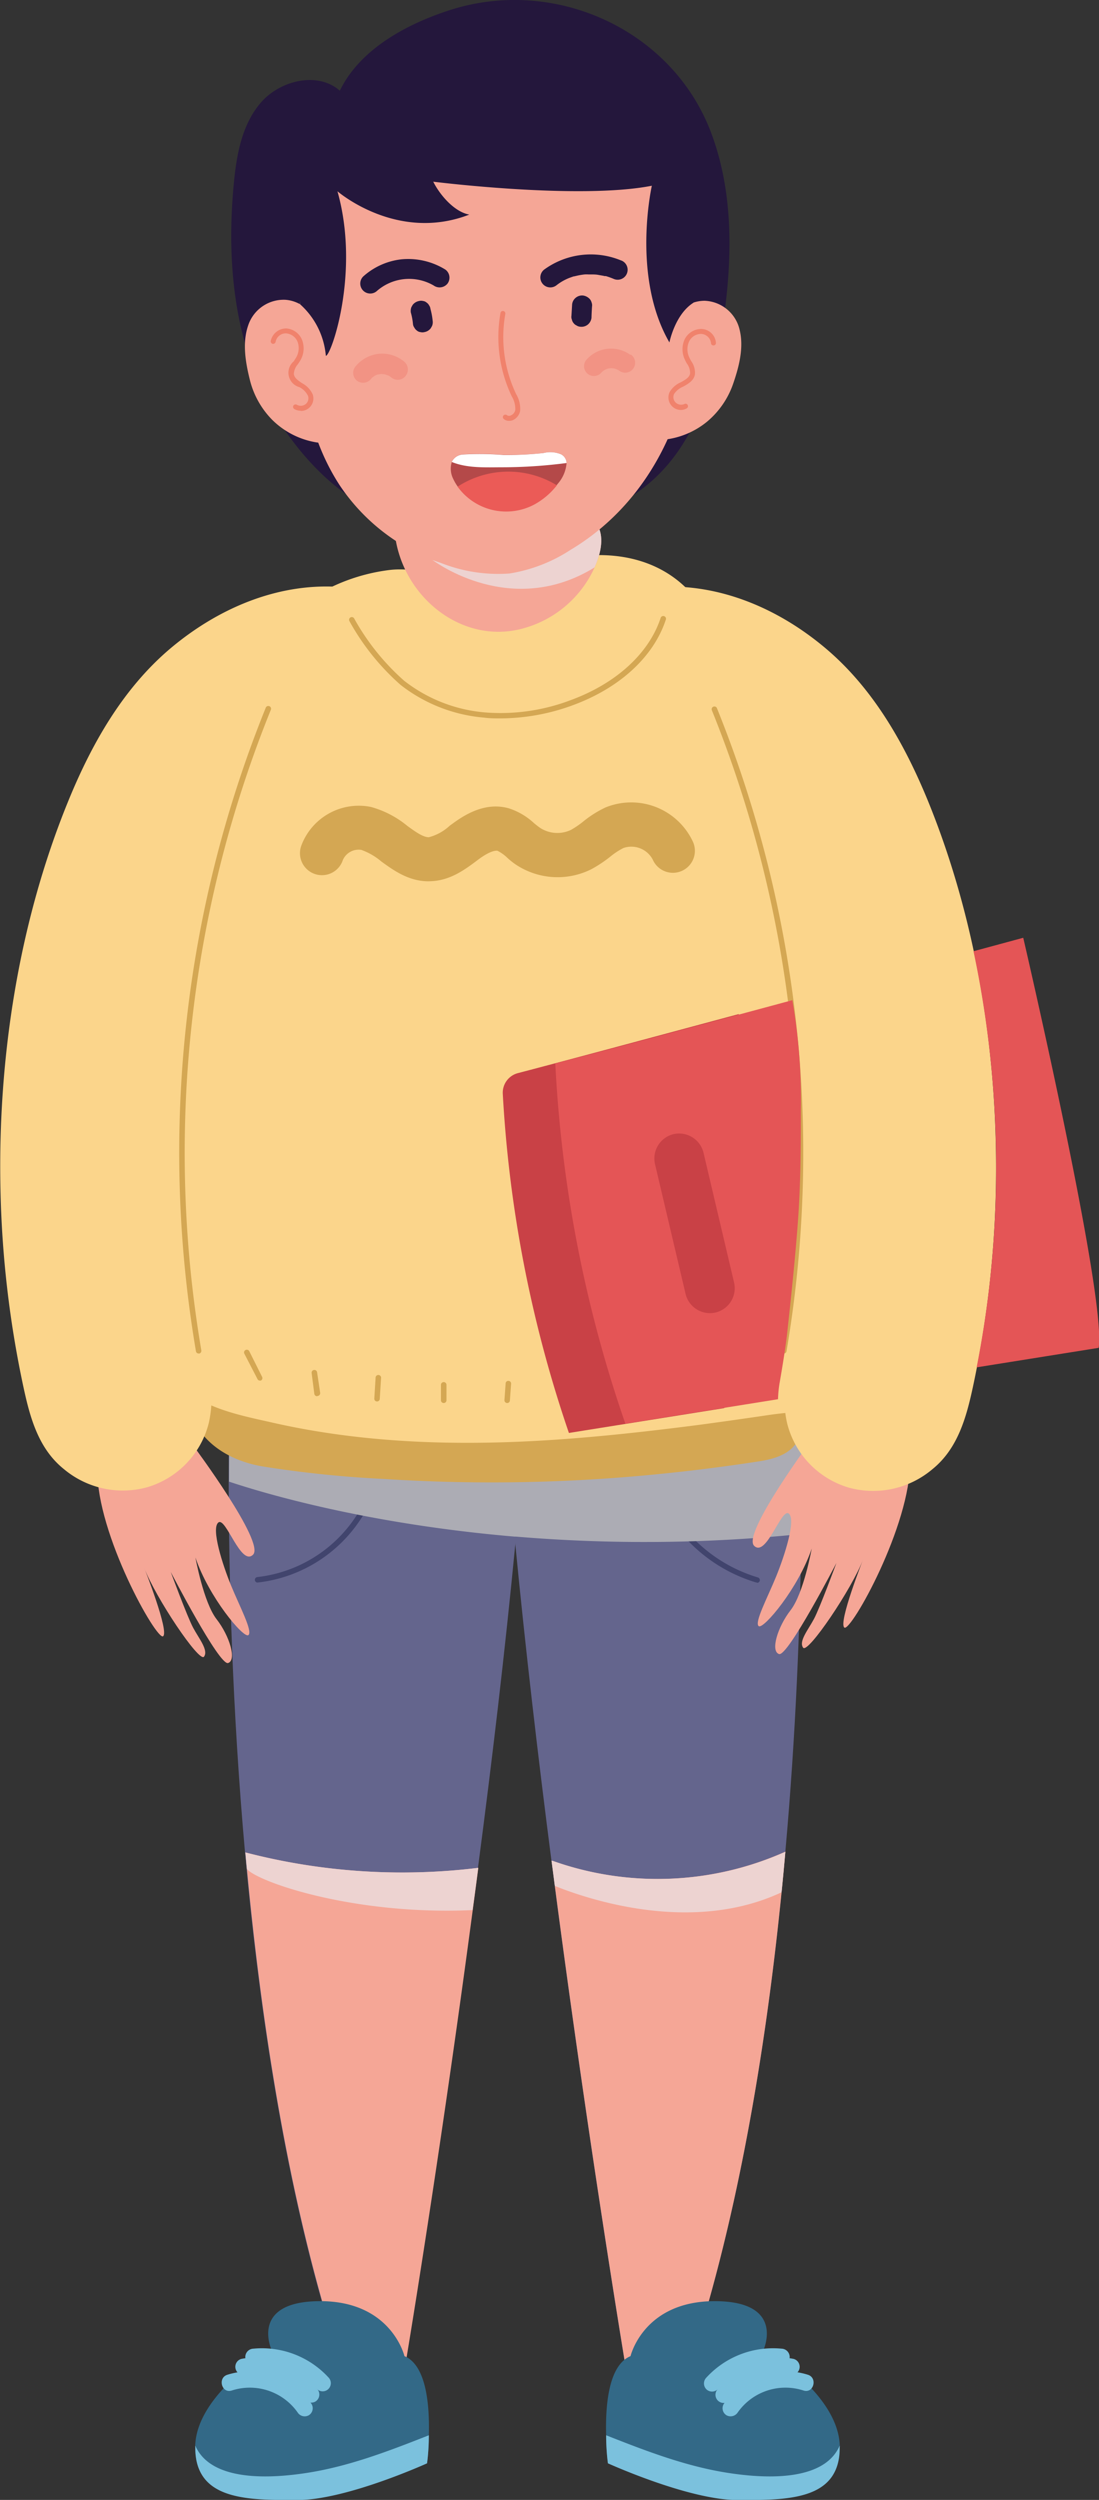 <svg xmlns="http://www.w3.org/2000/svg" viewBox="0 0 146.95 334.21"><rect x="0" y="0" width="146.95" height="334.21" fill="#333333" stroke="none"/><defs><style>.cls-1{isolation:isolate;}.cls-2{fill:#64658d;}.cls-3{fill:#41446d;}.cls-4{fill:#acacb4;}.cls-4,.cls-6{mix-blend-mode:multiply;}.cls-5{fill:#f5a696;}.cls-6{fill:#edd3d1;}.cls-7{fill:#336987;}.cls-8{fill:#7bc1dd;}.cls-9{fill:#24173c;}.cls-10{fill:#d4a753;}.cls-11{fill:#fbd58b;}.cls-12{fill:#e45556;}.cls-13{fill:#c94146;}.cls-14{fill:#f0826c;}.cls-15{fill:#f29384;}.cls-16{fill:#b44949;}.cls-17{fill:#eb5b57;}.cls-18{fill:#fff;}</style></defs><g class="cls-1"><g id="Layer_1" data-name="Layer 1"><path class="cls-2" d="M276.33,386.77c-.48,7.94-1.16,16.42-2,25.09l-.09.94c-1.38,14.38-3.15,29.3-5,43.34-4.12,31.76-8.52,59-9.58,65.37-.15.92-.22,1.4-.22,1.4l-8,1.22c-1.12-3.28-2.15-6.65-3.09-10.08-5.4-19.14-8.49-40.38-10.26-60-1.73-19.31-2.16-37-2.18-49.58,0-11.62.33-18.85.33-18.85l38,1.06Z" transform="translate(-205.33 -206.43)"/><path class="cls-2" d="M312.48,411.51c-.17,11.74-.71,26.58-2.14,42.47-1.73,19.63-4.84,40.9-10.24,60.09-1,3.43-2,6.8-3.11,10.06l-8-1.22s-.06-.35-.17-1c-.93-5.7-5.52-33.9-9.75-66.7-1.78-13.76-3.48-28.33-4.84-42.37,0-.32-.06-.65-.09-.95-.82-8.67-1.51-17.15-2-25.08l2.09-.06,38-1.06S312.68,395.85,312.48,411.51Z" transform="translate(-205.33 -206.43)"/><path class="cls-3" d="M239.72,418a.37.37,0,0,1,0-.73,18.23,18.23,0,0,0,13.75-9,.37.37,0,1,1,.64.36A19,19,0,0,1,239.76,418Z" transform="translate(-205.33 -206.43)"/><path class="cls-3" d="M306.57,418l-.1,0a20.89,20.89,0,0,1-12.37-10,.37.37,0,0,1,.65-.36,20.14,20.14,0,0,0,11.93,9.68.37.37,0,0,1-.11.72Z" transform="translate(-205.33 -206.43)"/><path class="cls-4" d="M312.48,411.51a206,206,0,0,1-38.15.35h-.18c-19.7-1.68-33.43-5.76-38.19-7.35,0-11.62.33-18.85.33-18.85l38,1.06,38-1.06S312.68,395.85,312.48,411.51Z" transform="translate(-205.33 -206.43)"/><path class="cls-5" d="M238.14,454.08c.08.74.13,1.47.21,2.22,1.79,19,4.85,39.33,10.05,57.75.94,3.43,2,6.8,3.09,10.08l8-1.22s.07-.48.22-1.4c1-6,4.94-30.42,8.83-59.72q.38-2.81.75-5.65A83.31,83.31,0,0,1,238.14,454.08Z" transform="translate(-205.33 -206.43)"/><path class="cls-6" d="M269.27,456.14q-.37,2.85-.75,5.65c-15.91.72-28.72-3.77-30.17-5.49-.08-.75-.13-1.48-.21-2.22A83.31,83.31,0,0,0,269.27,456.14Z" transform="translate(-205.33 -206.43)"/><path class="cls-5" d="M279.19,455.2a.18.18,0,0,0-.11,0c.15,1.13.3,2.25.44,3.37,4.1,31.35,8.41,57.82,9.31,63.33.11.69.17,1,.17,1l8,1.22c1.12-3.26,2.15-6.63,3.11-10.06,4.9-17.44,7.92-36.59,9.73-54.68.19-1.82.35-3.62.51-5.41A41.91,41.91,0,0,1,279.19,455.2Z" transform="translate(-205.33 -206.43)"/><path class="cls-6" d="M310.34,454c-.16,1.79-.32,3.59-.51,5.41-12,5.63-25.89.93-30.31-.85-.14-1.12-.29-2.24-.44-3.37a.18.18,0,0,1,.11,0A41.91,41.91,0,0,0,310.34,454Z" transform="translate(-205.33 -206.43)"/><path class="cls-7" d="M262.67,532v0c0,2.16-.24,3.75-.24,3.75s-10.4,4.45-17,4.45-14.09.57-14-6.61a.42.42,0,0,1,0-.19c.24-7.07,10.21-12.83,10.21-12.83s-3-6.5,6.52-6.5,11.25,7.35,11.25,7.35C262.39,522.65,262.78,528.14,262.67,532Z" transform="translate(-205.33 -206.43)"/><path class="cls-8" d="M262.67,532c0,2.16-.24,3.75-.24,3.75s-10.78,4.91-17.34,4.91-13.72.11-13.64-7.07a.42.42,0,0,1,0-.19c2.18,5,10.56,4.3,14.85,3.64C252,536.17,257.39,534.08,262.67,532Z" transform="translate(-205.33 -206.43)"/><path class="cls-8" d="M247,527.84a10,10,0,0,0-11.27-3.93c-1.33.42-.76,2.53.58,2.11a7.82,7.82,0,0,1,8.81,2.92,1.12,1.12,0,0,0,1.49.39A1.1,1.1,0,0,0,247,527.84Z" transform="translate(-205.33 -206.43)"/><path class="cls-8" d="M247.88,526a10,10,0,0,0-10.28-4.21,1.09,1.09,0,0,0,.58,2.11,7.77,7.77,0,0,1,7.82,3.2,1.12,1.12,0,0,0,1.49.4A1.1,1.1,0,0,0,247.88,526Z" transform="translate(-205.33 -206.43)"/><path class="cls-8" d="M249.28,524.3a12.09,12.09,0,0,0-10.06-3.88,1.12,1.12,0,0,0-1.09,1.09,1.1,1.1,0,0,0,1.09,1.09,10.07,10.07,0,0,1,8.52,3.24,1.09,1.09,0,0,0,1.54-1.54Z" transform="translate(-205.33 -206.43)"/><path class="cls-7" d="M286.38,532v0c0,2.16.24,3.75.24,3.75s10.4,4.45,17,4.45,14.09.57,14-6.61a.42.42,0,0,0,0-.19c-.24-7.07-10.2-12.83-10.2-12.83s3-6.5-6.53-6.5-11.25,7.35-11.25,7.35C286.66,522.65,286.27,528.14,286.38,532Z" transform="translate(-205.33 -206.43)"/><path class="cls-8" d="M286.38,532c0,2.16.24,3.75.24,3.75s10.78,4.91,17.34,4.91,13.72.11,13.64-7.07a.42.42,0,0,0,0-.19c-2.18,5-10.55,4.3-14.85,3.64C297.05,536.17,291.66,534.08,286.38,532Z" transform="translate(-205.33 -206.43)"/><path class="cls-8" d="M302.09,527.84a10,10,0,0,1,11.27-3.93c1.33.42.76,2.53-.58,2.11a7.8,7.8,0,0,0-8.8,2.92,1.14,1.14,0,0,1-1.5.39A1.1,1.1,0,0,1,302.09,527.84Z" transform="translate(-205.33 -206.43)"/><path class="cls-8" d="M301.17,526a10,10,0,0,1,10.28-4.21,1.09,1.09,0,0,1-.58,2.11,7.77,7.77,0,0,0-7.82,3.2,1.09,1.09,0,1,1-1.88-1.1Z" transform="translate(-205.33 -206.43)"/><path class="cls-8" d="M299.77,524.3a12.09,12.09,0,0,1,10.06-3.88,1.12,1.12,0,0,1,1.09,1.09,1.1,1.1,0,0,1-1.09,1.09,10.07,10.07,0,0,0-8.52,3.24,1.09,1.09,0,0,1-1.54,0A1.11,1.11,0,0,1,299.77,524.3Z" transform="translate(-205.33 -206.43)"/><path class="cls-9" d="M262.48,228.69s8.56,6.6,23.28,4.12a9.29,9.29,0,0,1-3.35-4.42Z" transform="translate(-205.33 -206.43)"/><path class="cls-5" d="M231.26,399.82s9.54,12.82,7.91,14.45-3.64-5.09-4.64-4.3.55,5.62,1.69,8.41,2.95,6.17,2.32,6.65-5.3-5.08-7.08-10.38c0,0,1.08,6,2.83,8.25s2.71,5.47,1.54,5.86-7.67-12.18-7.67-12.18,2.21,6,3,7.47,2.07,3,1.45,3.86S226.11,420,224.6,416c0,0,3.38,8.54,2.54,9.18s-8.89-13.64-8.79-22.27S231.26,399.82,231.26,399.82Z" transform="translate(-205.33 -206.43)"/><path class="cls-5" d="M314.07,398.62s-9.54,12.82-7.91,14.46,3.64-5.1,4.64-4.3-.55,5.61-1.69,8.41-2.95,6.17-2.33,6.64,5.31-5.07,7.09-10.38c0,0-1.08,6-2.83,8.25s-2.71,5.48-1.54,5.86,7.67-12.18,7.67-12.18-2.21,6-3,7.48-2.07,3-1.45,3.85,6.54-7.88,8.05-11.88c0,0-3.38,8.54-2.54,9.19s8.89-13.65,8.79-22.27S314.07,398.62,314.07,398.62Z" transform="translate(-205.33 -206.43)"/><path class="cls-10" d="M307,392.09c-10.94-1.11-22.06-.44-33-.11-12.37.36-24.89.58-37.09-1.82a3.07,3.07,0,0,0-.53-.06,3.43,3.43,0,0,0-2.29-.92c-1.85,0-3.89,1.62-3.75,3.62.4,5.56,4.81,8.74,10,9.66a148.85,148.85,0,0,0,16.33,1.69,224.18,224.18,0,0,0,33.59-.36q8.34-.72,16.6-2c2.48-.39,4.92-1.21,5.59-3.92C313.32,394.23,310,392.4,307,392.09Z" transform="translate(-205.33 -206.43)"/><path class="cls-11" d="M319.2,378.57q-.34-9.85-1.42-19.65a269,269,0,0,0-6.89-37.78q-2.42-9.37-5.51-18.55c-1.76-5.24-3.35-11.14-6.66-15.66-3.17-4.31-7.89-6.26-13.17-6.29-4.45,0-8.77,1.21-13.11,2.05a30.5,30.5,0,0,1-7.51.43c-2.53-.14-5.06-.8-7.58-.48a25.09,25.09,0,0,0-10.63,3.92,29.81,29.81,0,0,0-9.47,10.34c-5.85,10.54-6.72,23.46-7.89,35.22-1.36,13.57-2,27.2-2.53,40.83-.12,3.19-.33,6.4-.33,9.59a14.35,14.35,0,0,0,1.52,7.24c2.67,4.63,8.94,5.75,13.7,6.83,12.41,2.83,25.25,3.15,37.91,2.29,6.46-.44,12.9-1.17,19.32-2,3.11-.42,6.21-.86,9.32-1.32,2.6-.38,5.64-.43,8-1.66s3-3.42,3.07-5.82C319.47,384.92,319.31,381.72,319.2,378.57Z" transform="translate(-205.33 -206.43)"/><path class="cls-11" d="M250.48,284.88c-8.28-.47-16.16,3-22.39,8.26-6.39,5.41-10.59,12.89-13.7,20.55-6.57,16.14-9.35,34.17-9,51.54a139.24,139.24,0,0,0,3.07,26.61c.88,4.09,2,8.26,5.42,11a12.27,12.27,0,0,0,11.09,2.43,12,12,0,0,0,8.27-8.57c1-4.33-.18-8.94-.55-13.29a160.18,160.18,0,0,1,.2-28c1.85-20.83,7-41.19,12.18-61.4a3.35,3.35,0,0,0,0-1.51,23.39,23.39,0,0,1,5.41-.31C255.21,292.51,255.19,285.15,250.48,284.88Z" transform="translate(-205.33 -206.43)"/><path class="cls-11" d="M293.35,292.24a23.39,23.39,0,0,1,5.41.31,3.5,3.5,0,0,0,0,1.51c5.14,20.21,10.33,40.57,12.19,61.4a161.16,161.16,0,0,1,.19,28c-.37,4.35-1.56,9-.55,13.29a12,12,0,0,0,8.27,8.57A12.27,12.27,0,0,0,330,402.85c3.4-2.75,4.54-6.92,5.42-11a139.24,139.24,0,0,0,3.07-26.61c.32-17.37-2.45-35.4-9-51.54-3.12-7.66-7.32-15.14-13.71-20.55-6.23-5.28-14.11-8.73-22.39-8.26C288.64,285.15,288.62,292.51,293.35,292.24Z" transform="translate(-205.33 -206.43)"/><path class="cls-10" d="M262.63,324.25c-2.67,0-4.68-1.47-6.3-2.64a8.62,8.62,0,0,0-2.69-1.56,2.3,2.3,0,0,0-2.47,1.37,2.94,2.94,0,1,1-5.55-1.94,8.2,8.2,0,0,1,9.31-5.17,13.12,13.12,0,0,1,4.86,2.53c1.09.79,2.1,1.52,2.88,1.52a6.51,6.51,0,0,0,2.79-1.54l.36-.26c1.76-1.3,4.46-2.93,7.53-2.07a9,9,0,0,1,3.4,2c.27.22.54.44.82.63a4.23,4.23,0,0,0,4.12.25,12.33,12.33,0,0,0,1.6-1.09,14.34,14.34,0,0,1,3-1.9A9.1,9.1,0,0,1,298,319a2.94,2.94,0,1,1-5.39,2.35,3.23,3.23,0,0,0-3.92-1.55,9.74,9.74,0,0,0-1.8,1.19,17.49,17.49,0,0,1-2.46,1.63,10.08,10.08,0,0,1-10.12-.6c-.43-.29-.84-.62-1.24-1a5.27,5.27,0,0,0-1.24-.86c-.16,0-.81-.09-2.49,1.14l-.33.25c-1.57,1.17-3.53,2.62-6.14,2.69Z" transform="translate(-205.33 -206.43)"/><path class="cls-10" d="M240.09,391a.35.35,0,0,1-.33-.2L238,387.4a.36.36,0,0,1,.17-.49.37.37,0,0,1,.49.16l1.72,3.44a.37.37,0,0,1-.17.49A.32.32,0,0,1,240.09,391Z" transform="translate(-205.33 -206.43)"/><path class="cls-10" d="M247.72,393.09a.37.37,0,0,1-.36-.31L247,390a.37.37,0,0,1,.31-.42.37.37,0,0,1,.42.31l.41,2.74a.37.37,0,0,1-.31.42Z" transform="translate(-205.33 -206.43)"/><path class="cls-10" d="M255.72,393.79h0a.36.36,0,0,1-.34-.39l.17-2.75a.37.37,0,1,1,.73.05l-.17,2.75A.36.36,0,0,1,255.72,393.79Z" transform="translate(-205.33 -206.43)"/><path class="cls-10" d="M264.66,394a.37.37,0,0,1-.37-.37v-2.06a.37.37,0,0,1,.74,0v2.06A.37.37,0,0,1,264.66,394Z" transform="translate(-205.33 -206.43)"/><path class="cls-10" d="M273.12,394h0a.37.37,0,0,1-.34-.39l.16-2.23a.35.35,0,0,1,.39-.34.36.36,0,0,1,.34.39l-.16,2.23A.36.36,0,0,1,273.12,394Z" transform="translate(-205.33 -206.43)"/><path class="cls-10" d="M231.89,387.38a.36.36,0,0,1-.36-.3,158.7,158.7,0,0,1,9.32-86,.37.37,0,1,1,.68.28,158,158,0,0,0-9.28,85.6.37.37,0,0,1-.3.43Z" transform="translate(-205.33 -206.43)"/><path class="cls-10" d="M272.28,302.47c-.75,0-1.48,0-2.21-.1A21,21,0,0,1,258.9,298a31.85,31.85,0,0,1-6.84-8.52.36.36,0,1,1,.62-.38,31.43,31.43,0,0,0,6.68,8.33,20.32,20.32,0,0,0,10.78,4.24A26.39,26.39,0,0,0,281.72,300c6-2.22,10.36-6.2,11.93-10.91a.37.37,0,1,1,.69.24c-1.64,4.92-6.14,9.06-12.36,11.36A28.15,28.15,0,0,1,272.28,302.47Z" transform="translate(-205.33 -206.43)"/><path class="cls-10" d="M310.14,387.38h-.07a.36.36,0,0,1-.29-.43,158.08,158.08,0,0,0-9.28-85.6.37.37,0,0,1,.68-.28,158.7,158.7,0,0,1,9.32,86A.36.36,0,0,1,310.14,387.38Z" transform="translate(-205.33 -206.43)"/><path class="cls-12" d="M342.15,331.8l-6.65,1.8a139.65,139.65,0,0,1,3,31.63,138.09,138.09,0,0,1-2.58,24l16.32-2.61C353.29,379.64,342.15,331.8,342.15,331.8Z" transform="translate(-205.33 -206.43)"/><path class="cls-13" d="M302.38,393.35c.37-2.15.73-4.29,1-6.47.48-4.35.94-8.71,1.3-13.07.41-4.92.55-9.86.56-14.8,0-5.65,0-11.34-1.13-16.9V342c-12.3,3.31-24.67,6.63-29.55,7.9a2.71,2.71,0,0,0-2,2.79A168.48,168.48,0,0,0,281.4,398l20.77-3.32A5.89,5.89,0,0,1,302.38,393.35Z" transform="translate(-205.33 -206.43)"/><path class="cls-12" d="M309.55,391.45c.37-2.15.73-4.29,1-6.47.55-5,1.07-9.94,1.45-14.93s.42-10.07.41-15.12a77.18,77.18,0,0,0-1.12-14.72.17.17,0,0,1,0-.07c-15.69,4.23-31.52,8.47-31.71,8.43a173.33,173.33,0,0,0,9.37,48.19l20.41-3.27A16.13,16.13,0,0,1,309.55,391.45Z" transform="translate(-205.33 -206.43)"/><path class="cls-13" d="M301,381.9h0a3.35,3.35,0,0,1-4-2.49l-4.09-17.36a3.35,3.35,0,0,1,2.49-4h0a3.36,3.36,0,0,1,4,2.49l4.09,17.37A3.34,3.34,0,0,1,301,381.9Z" transform="translate(-205.33 -206.43)"/><path class="cls-5" d="M285.32,276.79c-1.11-2.33-3.76-1.85-5.85-1.78-6.34.24-12.69.71-19,1.37a1.22,1.22,0,0,0-2.44.09c.23,9,8.59,16.28,17.14,14a14.72,14.72,0,0,0,9.46-7.75l.23-.48C285.57,280.61,286.15,278.51,285.32,276.79Z" transform="translate(-205.33 -206.43)"/><path class="cls-6" d="M284.83,282.29c-11.11,6.83-21.25-.7-21.68-1,13.9,5,22.17-4.47,22.17-4.47C286.15,278.51,285.57,280.61,284.83,282.29Z" transform="translate(-205.33 -206.43)"/><path class="cls-9" d="M239.4,256.29c-3.11-8-3.62-16.83-2.8-25.38.37-3.85,1.09-7.9,3.67-10.83s7.58-4.11,10.5-1.52c2.67-5.53,8.85-8.86,14.53-10.72,14.16-4.66,30,2.57,35.15,16.43,2.89,7.74,2.82,16.25,1.7,24.41s-3.63,17-10.09,22.41c-4.8,4.05-11.26,5.79-17.59,6-5.81.19-13.45-.17-18.88-2.38-4.86-2-9.08-6.34-12-10.52A37.51,37.51,0,0,1,239.4,256.29Z" transform="translate(-205.33 -206.43)"/><path class="cls-5" d="M298,248a34.85,34.85,0,0,0-5.57-18.45c-8.53-12.82-34.47-12.39-42.93.68-3.38,5.21-3.9,11.69-4.08,17.73-.24,8.1.83,16.44,5.34,23.36a26.51,26.51,0,0,0,13.43,10.33,20.76,20.76,0,0,0,9.27,1.45,21,21,0,0,0,8.16-3.16C292.7,273.32,298.34,260.63,298,248Z" transform="translate(-205.33 -206.43)"/><path class="cls-14" d="M273.37,262.69a1,1,0,0,1-.67-.24.32.32,0,0,1-.06-.46.35.35,0,0,1,.47-.06.47.47,0,0,0,.49.05,1,1,0,0,0,.63-.74,3.28,3.28,0,0,0-.48-1.84l-.06-.13a18.4,18.4,0,0,1-1.44-11,.32.32,0,0,1,.38-.26.33.33,0,0,1,.27.38A17.72,17.72,0,0,0,274.29,259l.06.13a3.81,3.81,0,0,1,.53,2.23,1.71,1.71,0,0,1-1,1.25A1.31,1.31,0,0,1,273.37,262.69Z" transform="translate(-205.33 -206.43)"/><path class="cls-9" d="M263.18,249.3a9.13,9.13,0,0,0-.29-1.56,1,1,0,0,0-.18-.48,1,1,0,0,0-.34-.38.87.87,0,0,0-.47-.21,1.06,1.06,0,0,0-.53,0,1.41,1.41,0,0,0-.86.52l-.17.3a1.44,1.44,0,0,0-.08.71,8.25,8.25,0,0,1,.29,1.56,1,1,0,0,0,.19.48,1.1,1.1,0,0,0,.33.38.87.87,0,0,0,.48.21,1.06,1.06,0,0,0,.53,0,1.36,1.36,0,0,0,.85-.52l.17-.3A1.33,1.33,0,0,0,263.18,249.3Z" transform="translate(-205.33 -206.43)"/><path class="cls-9" d="M264.88,242.47A9.44,9.44,0,0,0,259,241.1a9.17,9.17,0,0,0-5,2.2,1.33,1.33,0,0,0,1.67,2.08,6.54,6.54,0,0,1,7.65-.78,1.36,1.36,0,0,0,1.86-.27A1.34,1.34,0,0,0,264.88,242.47Z" transform="translate(-205.33 -206.43)"/><path class="cls-9" d="M284.49,247.41a1,1,0,0,0-.05-.52,1.17,1.17,0,0,0-.23-.46,1.52,1.52,0,0,0-.89-.49,1.33,1.33,0,0,0-1,.29,1.31,1.31,0,0,0-.49.89l-.09,1.52a.92.92,0,0,0,.06.52,1,1,0,0,0,.22.46,1,1,0,0,0,.4.32,1,1,0,0,0,.5.17,1.34,1.34,0,0,0,1-.28,1.39,1.39,0,0,0,.5-.9C284.43,248.43,284.46,247.92,284.49,247.41Z" transform="translate(-205.33 -206.43)"/><path class="cls-9" d="M288.4,241.26a10.59,10.59,0,0,0-10.32,1.22,1.33,1.33,0,0,0,1.67,2.08,6.75,6.75,0,0,1,1.77-1l.51-.18h.06l.26-.06a9.08,9.08,0,0,1,1.14-.2,4.93,4.93,0,0,1,.54,0h.32c.36,0,.72,0,1.08.08l.53.09.22.05.16,0a9.9,9.9,0,0,1,1.08.39,1.33,1.33,0,1,0,1-2.47Z" transform="translate(-205.33 -206.43)"/><path class="cls-15" d="M289.61,253.87a4.38,4.38,0,0,0-3.12-.8,4.33,4.33,0,0,0-2.8,1.52,1.36,1.36,0,0,0-.25,1,1.32,1.32,0,0,0,2.33.62l0,0a2.31,2.31,0,0,1,.39-.31,3,3,0,0,1,.41-.18,2,2,0,0,1,1,0l.4.16.12.08a1.33,1.33,0,1,0,1.59-2.13Z" transform="translate(-205.33 -206.43)"/><path class="cls-15" d="M259.34,254.75a4.59,4.59,0,0,0-3.53-1,4.68,4.68,0,0,0-3,1.74,1.34,1.34,0,0,0,.28,1.86,1.36,1.36,0,0,0,1.86-.27l.09-.11-.05,0,.05,0,0,0c0-.05.1-.09.07-.06l.09-.07.22-.16.09-.05.28-.13.06,0a4,4,0,0,1,.48-.07,3.45,3.45,0,0,1,.55.07l.47.17.07.05.3.22a1.33,1.33,0,0,0,1.86-.27A1.37,1.37,0,0,0,259.34,254.75Z" transform="translate(-205.33 -206.43)"/><path class="cls-15" d="M255.06,257l.09-.09-.09.09Z" transform="translate(-205.33 -206.43)"/><path class="cls-16" d="M280.35,267.16A3.73,3.73,0,0,0,278,267a48.4,48.4,0,0,1-5.28.24,38.6,38.6,0,0,0-5.48-.07,1.74,1.74,0,0,0-1.49,1,3,3,0,0,0,.18,2.28,6.39,6.39,0,0,0,.58,1,8,8,0,0,0,10.27,2.38,9.77,9.77,0,0,0,3-2.56L280,271a4.71,4.71,0,0,0,1.09-2.7A1.39,1.39,0,0,0,280.35,267.16Z" transform="translate(-205.33 -206.43)"/><path class="cls-17" d="M279.79,271.31a9.77,9.77,0,0,1-3,2.56,8,8,0,0,1-10.27-2.38A12.44,12.44,0,0,1,279.79,271.31Z" transform="translate(-205.33 -206.43)"/><path class="cls-18" d="M281.09,268.33a67.23,67.23,0,0,1-8.52.57c-2.18,0-4.73.16-6.83-.71a1.74,1.74,0,0,1,1.49-1,38.6,38.6,0,0,1,5.48.07A48.4,48.4,0,0,0,278,267a3.73,3.73,0,0,1,2.36.17A1.39,1.39,0,0,1,281.09,268.33Z" transform="translate(-205.33 -206.43)"/><path class="cls-5" d="M293.79,265.24a10.89,10.89,0,0,0,6.11-2.46,11.49,11.49,0,0,0,3.47-5.07c.78-2.27,1.45-4.83.85-7.22a5,5,0,0,0-4.66-3.85c-2.32,0-4,1.65-5.37,3.34a2,2,0,0,0,.21,2.81,2.08,2.08,0,0,0,.65.36c-.24.94-.4,1.88-.58,2.63a24.59,24.59,0,0,1-2.62,6.59A2,2,0,0,0,293.79,265.24Z" transform="translate(-205.33 -206.43)"/><path class="cls-14" d="M296.41,261.24a1.68,1.68,0,0,1-1.56-2.36,3.16,3.16,0,0,1,1.53-1.35c.6-.34,1.12-.63,1.22-1.15a2.09,2.09,0,0,0-.42-1.34,5.12,5.12,0,0,1-.27-.52,3.2,3.2,0,0,1-.06-2.67,2.49,2.49,0,0,1,2.27-1.44,2,2,0,0,1,1.94,1.86.32.32,0,0,1-.31.34.32.32,0,0,1-.35-.31,1.39,1.39,0,0,0-1.31-1.23,1.78,1.78,0,0,0-1.64,1.06,2.52,2.52,0,0,0,.06,2.11c.07.16.16.32.25.48a2.65,2.65,0,0,1,.49,1.78c-.16.83-.9,1.24-1.55,1.61a2.66,2.66,0,0,0-1.24,1,1,1,0,0,0,.23,1.15,1.07,1.07,0,0,0,1.16.18.32.32,0,0,1,.44.15.33.33,0,0,1-.15.44A1.57,1.57,0,0,1,296.41,261.24Z" transform="translate(-205.33 -206.43)"/><path class="cls-5" d="M249.84,262.86a24.62,24.62,0,0,1-2.05-6.79c-.11-.77-.19-1.72-.35-2.67a1.91,1.91,0,0,0,.68-.31,2,2,0,0,0,.45-2.78c-1.19-1.8-2.75-3.62-5.06-3.8a5,5,0,0,0-5,3.44c-.8,2.33-.35,4.94.23,7.27a11.54,11.54,0,0,0,3,5.35,10.91,10.91,0,0,0,5.88,3A2,2,0,0,0,249.84,262.86Z" transform="translate(-205.33 -206.43)"/><path class="cls-14" d="M245.54,261.34a1.63,1.63,0,0,1-.86-.23.34.34,0,0,1-.12-.46.35.35,0,0,1,.46-.11,1.06,1.06,0,0,0,1.17-.08,1,1,0,0,0,.32-1.12,2.62,2.62,0,0,0-1.14-1.15,2,2,0,0,1-.76-3.46l.29-.46a2.48,2.48,0,0,0,.24-2.09A1.81,1.81,0,0,0,243.6,251a1.37,1.37,0,0,0-1.41,1.11.35.35,0,0,1-.37.29.34.34,0,0,1-.29-.38,2.11,2.11,0,0,1,2.1-1.68,2.46,2.46,0,0,1,2.13,1.64,3.17,3.17,0,0,1-.28,2.65c-.1.17-.21.33-.33.5a2.17,2.17,0,0,0-.53,1.29c.06.53.55.87,1.12,1.25a3.18,3.18,0,0,1,1.4,1.48,1.67,1.67,0,0,1-1.6,2.22Z" transform="translate(-205.33 -206.43)"/><path class="cls-9" d="M245.47,247.12A10.42,10.42,0,0,1,248.9,254c.71,0,4.61-11.19,1.55-22,0,0,7.93,6.88,17.63,3.12-2-.36-3.94-2.63-4.82-4.4,0,0,19.51,2.45,29.23.54,0,0-2.75,12.15,2.35,20.95,0,0,.73-3.74,3.2-5.3,0,0,4.64-24.91-25.77-28.27S245.47,247.12,245.47,247.12Z" transform="translate(-205.33 -206.43)"/></g></g></svg>